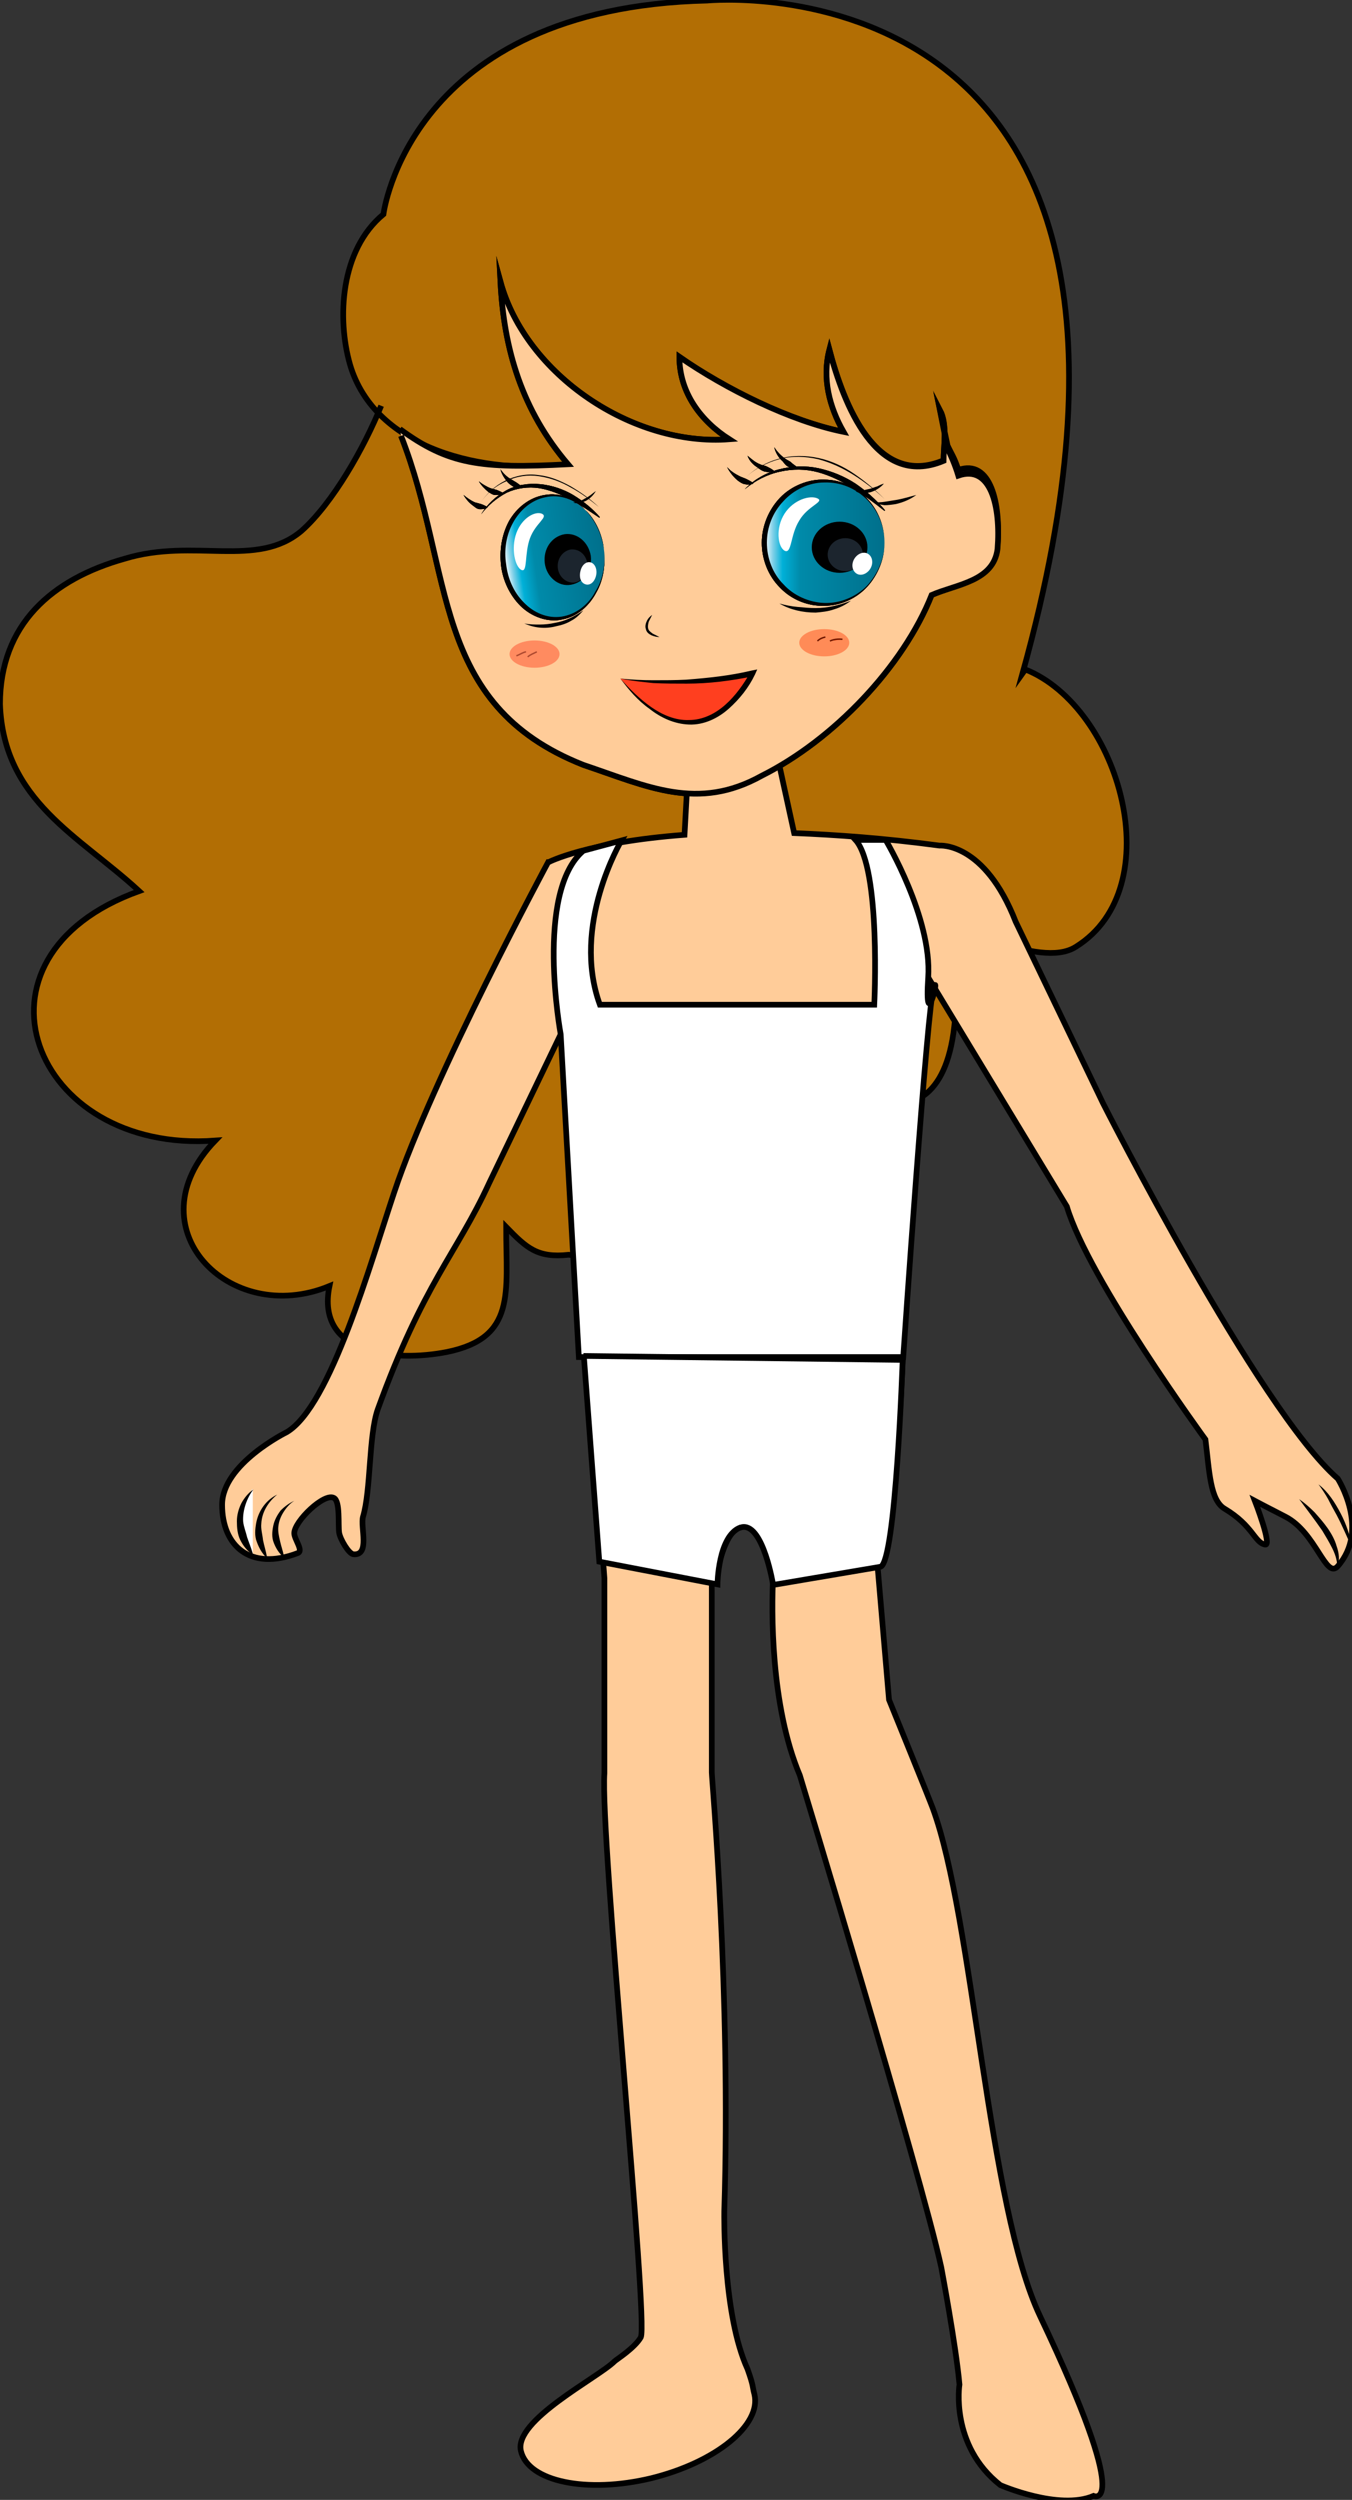 <?xml version="1.0" encoding="utf-8"?>
<!-- Generator: Adobe Illustrator 18.0.0, SVG Export Plug-In . SVG Version: 6.00 Build 0)  -->
<!DOCTYPE svg PUBLIC "-//W3C//DTD SVG 1.1//EN" "http://www.w3.org/Graphics/SVG/1.1/DTD/svg11.dtd">
<svg version="1.1" id="Layer_1" xmlns="http://www.w3.org/2000/svg" xmlns:xlink="http://www.w3.org/1999/xlink" x="0px" y="0px"
	 viewBox="0 0 238 439.9" enable-background="new 0 0 238 439.9" xml:space="preserve">
<rect x="0" y="0" width="238" height="439.9" fill="#333333" stroke="none"/>
<path fill="#B26E04" stroke="#000000" stroke-miterlimit="10" d="M70.6,76.7c9.4,23.9,5,47.2,32.1,57.9c11.3,3.8,20.1,8.2,31.4,1.9
	c12.6-6.3,24.9-19.2,29.9-31.8c4.4-1.9,10.9-2.9,11.6-8.6c0.6-7.5-1.2-15.4-6.9-13.4h0c-0.6-2-1.3-3-1.9-4.3l-1.3-6.2
	c1.3,2.5,0.6,6.3,0.6,8.8c-11.9,5-17.6-10-20.1-19.5c-1.3,5,0,10.1,2.5,14.5c-9.4-1.9-20.8-7.5-28.9-13.2c0,6.3,3.8,11.3,8.8,14.5
	c-17,1.3-35.8-11.3-40.3-27.7c0.6,11.9,3.8,22.6,11.9,32.1c-14.5,1.9-34-2.5-38.4-17.6C59.3,56,59.9,44,67.5,37.7
	c0,0,4.5-36.4,57-37.6c0,0,90.9-8.9,55.5,118.4l0.5-0.7c16.7,6.7,25.6,38.4,8.9,48.8c-6.7,4.3-22-5.9-21.5,0
	c3.7,40.7-19.8,24.6-19.8,24.6c3.4,34.7-48,29.6-48,29.6c-5.5,0.6-7.4-1.2-11-4.9c0,11.6,1.8,19.5-10.4,22
	c-9.1,1.8-23.2,0.6-20.7-11.6c-17.7,7.3-34.8-10.4-20.1-25.6c-32.3,2.4-45.7-32.3-13.4-43.9C14,147.1,0.6,141,0,123.9
	c0-14,9.1-22,22-25.6c12.2-3.7,23.2,1.8,31.1-4.9c5.5-4.9,11-14.6,14-22"/>
<path fill="#FFCC99" stroke="#000000" stroke-miterlimit="10" d="M120.9,139.6l-0.4,7.3c-17.2,1.3-23.9,4.8-23.9,4.8h-0.1
	c0,0-20.3,37.7-27.1,58.1c-4.2,12.5-11.2,37.6-18.9,42.2c0,0-11.4,5.6-11.4,12.8s4.9,11.7,13.3,8.5c1.1-0.4-0.6-2.4-0.6-3.5
	c0-2.1,5.3-7.2,7-6.2c1.1,0.6,0.7,4.7,0.9,6.1c0.2,1.2,1.7,3.7,2.5,3.8c3,0.3,1.2-4.8,1.7-6.6c1.4-4.6,1-14.4,2.6-18.9
	c8-22.1,13.9-27.4,19.6-39.8L98.7,182l3.8,49.6l0,0c0,0,3.9,45.3,3.9,46.1c0,0,0,25.6,0,34.1c0,0.1,0,0.1,0,0.2
	c-0.8,11.1,7.8,96.6,6.4,99.3c-1.1,1.9-4.3,3.9-4.6,4.2c-2.9,2.9-17.8,10.4-16.5,15.8c1.3,5.4,11.6,7.5,22.9,4.8
	c11.4-2.8,19.5-9.4,18.2-14.8c-0.4-1.5-0.1-1.3-1.2-4.4c-4.4-9.6-4.1-27.3-4.1-27.8c1.2-38.6-2.2-76-2.2-77.2v-34
	c1.2-0.1,1.8-9.2,5.8-9.4c3.6-0.1,4.3,8.6,5,8.8c-0.3,6-0.5,22.8,4.7,35.1c0,0,21.3,70.1,24.9,86.6c0,0,2.6,13.8,3.2,20.6
	c0,0-1.7,10.7,7.2,17.7c0,0,10.3,4.5,16.4,1.9c0,0,7.2,3.3-9.4-31.6c-9.2-19.3-11.8-70.2-18.9-89.4c-0.7-1.9-7.7-19.1-7.7-19.1
	l-2-23.3c3.6-1.4,4.9-48.9,4.9-48.9l4-54.1V172l24.4,40.3c3.8,12.8,24.4,41,24.4,41c0.7,5.6,0.8,10.7,3.4,12.2c5,3,5.2,5.9,7.1,6.3
	c1.3,0.3-1.8-7.7-1.8-7.7s1.5,0.8,5.4,2.8c5.4,2.8,7.1,11.1,9.2,8.7c5.7-6.5,0-15.4,0-15.4c-14-12.2-41.3-66-41.3-66l-15.4-32
	c-5.5-14.1-13.4-13.4-13.4-13.4c-9.7-1.3-18.2-1.9-25.6-2.2l-2.6-11.9"/>
<g>
	<path d="M232.1,261.2c1.7,1.3,2.9,3.2,3.9,5.1c1,1.9,1.7,4,2,6.1c-0.9-2-1.7-3.9-2.7-5.8c-0.5-0.9-1-1.8-1.5-2.8
		C233.3,262.9,232.7,262,232.1,261.2z"/>
</g>
<g>
	<path d="M51.8,264.1c-0.8,0.5-1.4,1.2-1.9,2c-0.5,0.8-0.8,1.6-0.9,2.5c-0.1,0.9,0.1,1.7,0.3,2.6c0.2,0.9,0.5,1.7,0.7,2.7l-0.1,0.1
		c-0.8-0.7-1.3-1.5-1.7-2.5c-0.4-1-0.3-2-0.1-3c0.2-1,0.7-1.9,1.3-2.7C50.1,265.1,50.9,264.5,51.8,264.1L51.8,264.1z"/>
</g>
<g>
	<path d="M48.8,263c-1.6,1.3-2.7,3.1-2.8,5.1c-0.1,1,0.2,1.9,0.3,2.9c0.2,1,0.5,1.9,0.7,3l-0.1,0.1c-0.8-0.8-1.3-1.7-1.7-2.8
		c-0.4-1-0.3-2.2-0.1-3.3C45.5,265.8,46.9,263.9,48.8,263L48.8,263z"/>
</g>
<g>
	<path fill="#FFFFFF" d="M44.5,262c0,0-5,4.9,0,11.4"/>
	<path d="M44.6,262.1c-1.2,1.6-1.9,3.7-1.8,5.6c0.1,1,0.5,1.9,0.7,2.8c0.3,0.9,0.7,1.8,1,2.9l-0.1,0.1c-0.9-0.6-1.6-1.5-2.1-2.5
		c-0.5-1-0.6-2.2-0.6-3.3c0-1.1,0.3-2.2,0.8-3.2C43,263.6,43.7,262.7,44.6,262.1L44.6,262.1z"/>
</g>
<path fill="#FFFFFF" stroke="#000000" stroke-miterlimit="10" d="M109.4,147.9c0,0-8.9,14.9-3.8,28.9h48.3c0,0,1.2-24-3.3-29h5.3
	c0,0,8.2,13.7,7.5,24.2s2.1-0.6,1,1.6s-5.4,65.2-5.4,65.2h-57.1L98.7,182c0,0-4.6-25,4-32.3L109.4,147.9z"/>
<path fill="#FFFFFF" stroke="#000000" stroke-miterlimit="10" d="M102.7,238.6l56.2,0.7c0,0-1.2,35.6-3.9,36.4l-18.9,3.2
	c0,0-1.7-10.5-5.3-10.2c-0.2,0-0.3,0.1-0.5,0.1c-3.9,1.5-4,10-4,10l-20.8-4l-2.7-35.9"/>
<path fill="#FFCC99" stroke="#000000" stroke-miterlimit="10" d="M70.6,76.7c9.4,23.9,5,47.2,32.1,57.9c11.3,3.8,20.1,8.2,31.4,1.9
	c12.6-6.3,24.9-19.2,29.9-31.8c4.4-1.9,10.9-2.4,11.6-8.1c0.6-7.5-1.2-14.9-6.9-12.9h0c-0.6-2-1.3-3.5-1.9-4.8l-1.3-6.5
	c1.3,2.5,0.6,6.2,0.6,8.7c-11.9,5-17.6-10.1-20.1-19.5c-1.3,5,0,10,2.5,14.4c-9.4-1.9-20.8-7.6-28.9-13.2c0,6.3,3.8,11.3,8.8,14.5
	c-17,1.3-35.8-11.3-40.3-27.7c0.6,11.9,3.8,22.6,11.9,32.1c-15.4,0.8-21,0.1-29.6-6.2"/>
<path fill="none" stroke="#000000" stroke-width="0.25" stroke-miterlimit="10" d="M94.5,114.7c-0.6,0.3-1.2,0.5-1.6,0.9"/>
<path fill="none" stroke="#000000" stroke-width="0.25" stroke-miterlimit="10" d="M90.9,115.4c0.6-0.2,1.1-0.6,1.7-0.7"/>
<g>
	<path d="M114.8,108.2c-0.2,0.4-0.4,0.8-0.6,1.2c-0.1,0.4-0.2,0.8-0.1,1.2c0.1,0.4,0.4,0.6,0.8,0.9c0.4,0.2,0.8,0.4,1.2,0.6
		c-0.5,0-0.9-0.1-1.4-0.3c-0.4-0.2-0.9-0.5-1-1.1c-0.2-0.5,0-1.1,0.2-1.5C114.1,108.8,114.4,108.5,114.8,108.2z"/>
</g>
<ellipse opacity="0.43" fill="#FFCCBF" enable-background="new    " cx="94.1" cy="115.1" rx="4.4" ry="2.4"/>
<ellipse opacity="0.43" fill="#FF3600" enable-background="new    " cx="94.1" cy="115.1" rx="4.4" ry="2.4"/>
<g>
	<path fill="#FF3F1F" d="M109.2,119.4c0,0,10.3,1.9,23.3-0.9C132.5,118.5,123.7,137.3,109.2,119.4z"/>
	<path d="M109.2,119.4c1.9,0.2,3.9,0.3,5.8,0.3c1.9,0,3.9,0,5.8-0.1c3.9-0.3,7.7-0.7,11.5-1.6l1-0.2l-0.4,0.9
		c-1.1,2.3-2.7,4.3-4.6,6c-1.9,1.7-4.4,2.9-7,2.8c-2.6-0.1-5-1.2-7-2.8C112.3,123.3,110.7,121.4,109.2,119.4z M109.2,119.4
		c1.6,1.8,3.4,3.6,5.4,5c2,1.4,4.3,2.4,6.7,2.3c2.4,0,4.6-1.1,6.4-2.7c1.8-1.6,3.2-3.6,4.4-5.7l0.5,0.7c-3.9,0.8-7.8,1.3-11.7,1.3
		c-2,0-3.9,0-5.9-0.1C113.1,120,111.1,119.8,109.2,119.4z"/>
</g>
<g>
	<path d="M153.8,88.4c0.7,0,1.3,0,1.9-0.1c0.6-0.1,1.3-0.2,1.9-0.3c1.3-0.2,2.5-0.6,3.7-0.9c-1.1,0.8-2.3,1.3-3.6,1.6
		c-0.7,0.1-1.3,0.2-2,0.2C155.1,88.8,154.4,88.7,153.8,88.4z"/>
</g>
<g>
	<g>
		<path d="M155.7,95.5c0,2.8-1.1,5.6-3,7.7c-1.9,2.1-4.7,3.4-7.6,3.4c-2.9,0.1-5.8-1.1-7.8-3.2c-2.1-2.1-3.2-5-3.2-7.9
			c0-2.9,1.2-5.8,3.2-7.9c2-2.1,5-3.3,7.8-3.2c2.9,0,5.7,1.3,7.6,3.4C154.6,89.8,155.7,92.6,155.7,95.5z M155.7,95.5
			c0-2.8-1.1-5.6-3.1-7.6c-2-2-4.7-3.1-7.5-3c-2.7,0-5.4,1.3-7.2,3.3c-1.9,2-2.9,4.6-2.9,7.3c0,2.7,1,5.4,2.9,7.3
			c1.8,2,4.5,3.2,7.2,3.3c2.7,0.1,5.5-1,7.5-3C154.5,101,155.7,98.3,155.7,95.5z"/>
	</g>
	<g>
		<path d="M131.1,86.1c1.6-1.7,3.7-2.9,6-3.5c2.3-0.6,4.7-0.7,7-0.2c2.3,0.5,4.5,1.4,6.5,2.7c1.9,1.3,3.7,2.9,5.2,4.7l-0.1,0.1
			c-1.8-1.4-3.6-2.8-5.6-4c-1.9-1.2-3.9-2.2-6.1-2.8c-2.2-0.6-4.5-0.6-6.7-0.1C135,83.5,132.9,84.6,131.1,86.1L131.1,86.1z"/>
	</g>
	<g>
		<path d="M128,82.2c0.6,0.7,1.4,1.2,2.2,1.6c0.4,0.2,0.8,0.3,1.2,0.5c0.4,0.2,0.8,0.4,1.2,0.7l0,0.1c-0.5,0.2-1,0.2-1.5,0.1
			c-0.5-0.1-0.9-0.4-1.3-0.7C129,83.8,128.4,83,128,82.2L128,82.2z"/>
	</g>
	<g>
		<path d="M131.6,80.2c0.7,0.6,1.4,1.2,2.2,1.5c0.4,0.2,0.8,0.2,1.2,0.4c0.4,0.2,0.8,0.4,1.2,0.7l0,0.1c-0.5,0.2-1,0.2-1.5,0.1
			c-0.5-0.1-0.9-0.4-1.3-0.7C132.6,81.8,131.9,81.1,131.6,80.2L131.6,80.2z"/>
	</g>
	<g>
		<path d="M136.3,78.7c0.5,0.8,1.2,1.5,1.9,2c0.4,0.3,0.8,0.4,1.1,0.7c0.3,0.3,0.7,0.5,1.1,0.9l0,0.1c-0.5,0.1-1,0-1.5-0.2
			c-0.5-0.2-0.8-0.6-1.1-1C137,80.5,136.5,79.6,136.3,78.7L136.3,78.7z"/>
	</g>
	<g>
		<path d="M155.7,95.5c0,2.8-1.1,5.6-3,7.7c-1.9,2.1-4.7,3.4-7.6,3.4c-2.9,0.1-5.8-1.1-7.8-3.2c-2.1-2.1-3.2-5-3.2-7.9
			c0-2.9,1.2-5.8,3.2-7.9c2-2.1,5-3.3,7.8-3.2c2.9,0,5.7,1.3,7.6,3.4C154.6,89.8,155.7,92.6,155.7,95.5z M155.7,95.5
			c0-2.8-1.1-5.6-3.1-7.6c-2-2-4.7-3.1-7.5-3c-2.7,0-5.4,1.3-7.2,3.3c-1.9,2-2.9,4.6-2.9,7.3c0,2.7,1,5.4,2.9,7.3
			c1.8,2,4.5,3.2,7.2,3.3c2.7,0.1,5.5-1,7.5-3C154.5,101,155.7,98.3,155.7,95.5z"/>
	</g>
	<g>
		<path d="M131.1,86.1c1.6-1.7,3.7-2.9,6-3.5c2.3-0.6,4.7-0.7,7-0.2c2.3,0.5,4.5,1.4,6.5,2.7c1.9,1.3,3.7,2.9,5.2,4.7l-0.1,0.1
			c-1.8-1.4-3.6-2.8-5.6-4c-1.9-1.2-3.9-2.2-6.1-2.8c-2.2-0.6-4.5-0.6-6.7-0.1C135,83.5,132.9,84.6,131.1,86.1L131.1,86.1z"/>
	</g>
	<g>
		<path d="M128,82.2c0.6,0.7,1.4,1.2,2.2,1.6c0.4,0.2,0.8,0.3,1.2,0.5c0.4,0.2,0.8,0.4,1.2,0.7l0,0.1c-0.5,0.2-1,0.2-1.5,0.1
			c-0.5-0.1-0.9-0.4-1.3-0.7C129,83.8,128.4,83,128,82.2L128,82.2z"/>
	</g>
	<g>
		<path d="M131.6,80.2c0.7,0.6,1.4,1.2,2.2,1.5c0.4,0.2,0.8,0.2,1.2,0.4c0.4,0.2,0.8,0.4,1.2,0.7l0,0.1c-0.5,0.2-1,0.2-1.5,0.1
			c-0.5-0.1-0.9-0.4-1.3-0.7C132.6,81.8,131.9,81.1,131.6,80.2L131.6,80.2z"/>
	</g>
	<g>
		<path d="M136.3,78.7c0.5,0.8,1.2,1.5,1.9,2c0.4,0.3,0.8,0.4,1.1,0.7c0.3,0.3,0.7,0.5,1.1,0.9l0,0.1c-0.5,0.1-1,0-1.5-0.2
			c-0.5-0.2-0.8-0.6-1.1-1C137,80.5,136.5,79.6,136.3,78.7L136.3,78.7z"/>
	</g>
	<g>
		
			<linearGradient id="SVGID_1_" gradientUnits="userSpaceOnUse" x1="134.517" y1="343.012" x2="155.687" y2="343.012" gradientTransform="matrix(1 0 0 -1 0 438.464)">
			<stop  offset="0" style="stop-color:#FFFFFF"/>
			<stop  offset="7.360000e-02" style="stop-color:#7FD0E8"/>
			<stop  offset="0.153" style="stop-color:#00B0D8"/>
			<stop  offset="0.301" style="stop-color:#008AA9"/>
			<stop  offset="0.989" style="stop-color:#00708C"/>
		</linearGradient>
		<ellipse fill="url(#SVGID_1_)" cx="145.1" cy="95.5" rx="10.6" ry="10.8"/>
		<path d="M155.7,95.5c0,2.8-1.1,5.6-3,7.7c-1.9,2.1-4.7,3.4-7.6,3.4c-2.9,0.1-5.8-1.1-7.8-3.2c-2.1-2.1-3.2-5-3.2-7.9
			c0-2.9,1.2-5.8,3.2-7.9c2-2.1,5-3.3,7.8-3.2c2.9,0,5.7,1.3,7.6,3.4C154.6,89.8,155.7,92.6,155.7,95.5z M155.7,95.5
			c0-2.8-1.1-5.6-3.1-7.6c-2-2-4.7-3.1-7.5-3c-2.7,0-5.4,1.3-7.2,3.3c-1.9,2-2.9,4.6-2.9,7.3c0,2.7,1,5.4,2.9,7.3
			c1.8,2,4.5,3.2,7.2,3.3c2.7,0.1,5.5-1,7.5-3C154.5,101,155.7,98.3,155.7,95.5z"/>
	</g>
	<g>
		<path d="M131.1,86.1c1.6-1.7,3.7-2.9,6-3.5c2.3-0.6,4.7-0.7,7-0.2c2.3,0.5,4.5,1.4,6.5,2.7c1.9,1.3,3.7,2.9,5.2,4.7l-0.1,0.1
			c-1.8-1.4-3.6-2.8-5.6-4c-1.9-1.2-3.9-2.2-6.1-2.8c-2.2-0.6-4.5-0.6-6.7-0.1C135,83.5,132.9,84.6,131.1,86.1L131.1,86.1z"/>
	</g>
	<g>
		<path d="M128,82.2c0.6,0.7,1.4,1.2,2.2,1.6c0.4,0.2,0.8,0.3,1.2,0.5c0.4,0.2,0.8,0.4,1.2,0.7l0,0.1c-0.5,0.2-1,0.2-1.5,0.1
			c-0.5-0.1-0.9-0.4-1.3-0.7C129,83.8,128.4,83,128,82.2L128,82.2z"/>
	</g>
	<g>
		<path d="M131.6,80.2c0.7,0.6,1.4,1.2,2.2,1.5c0.4,0.2,0.8,0.2,1.2,0.4c0.4,0.2,0.8,0.4,1.2,0.7l0,0.1c-0.5,0.2-1,0.2-1.5,0.1
			c-0.5-0.1-0.9-0.4-1.3-0.7C132.6,81.8,131.9,81.1,131.6,80.2L131.6,80.2z"/>
	</g>
	<g>
		<path d="M136.3,78.7c0.5,0.8,1.2,1.5,1.9,2c0.4,0.3,0.8,0.4,1.1,0.7c0.3,0.3,0.7,0.5,1.1,0.9l0,0.1c-0.5,0.1-1,0-1.5-0.2
			c-0.5-0.2-0.8-0.6-1.1-1C137,80.5,136.5,79.6,136.3,78.7L136.3,78.7z"/>
	</g>
	<ellipse cx="147.8" cy="96.3" rx="4.9" ry="4.5"/>
	
		<radialGradient id="SVGID_2_" cx="126.992" cy="346.275" r="4.087" gradientTransform="matrix(1.079 0 0 -1 3.506 438.464)" gradientUnits="userSpaceOnUse">
		<stop  offset="0.497" style="stop-color:#FFFFFF"/>
		<stop  offset="1" style="stop-color:#FFFFFF"/>
	</radialGradient>
	<path fill="url(#SVGID_2_)" d="M140.7,91.6c-1.6,2.5-1.3,6-2.6,5.3c-1.2-0.7-1.6-4,0-6.5c1.6-2.5,4.5-3.3,5.8-2.7
		S142.2,89,140.7,91.6z"/>
	<g>
		<path d="M131.2,84.1c1.6-1.6,3.7-2.8,6-3.4c2.2-0.6,4.6-0.6,6.9-0.1c2.3,0.5,4.4,1.5,6.3,2.8c1.9,1.3,3.7,2.8,5.3,4.4l0,0
			c-1.7-1.6-3.5-3-5.4-4.2c-1.9-1.2-4-2.2-6.3-2.8c-2.2-0.5-4.6-0.6-6.8,0C135,81.4,132.8,82.5,131.2,84.1L131.2,84.1z"/>
	</g>
	<g>
		<path d="M137.2,106.2c1.1,0.3,2.1,0.5,3.2,0.6c1.1,0.1,2.1,0.2,3.2,0.2c2.1,0,4.2-0.5,6.2-1.3c-0.9,0.7-1.9,1.2-2.9,1.5
			c-1.1,0.4-2.2,0.5-3.3,0.6C141.3,107.8,139.1,107.3,137.2,106.2z"/>
	</g>
	<g>
		<path d="M150.6,86.4c0.5,0.1,0.9,0,1.3-0.1c0.4-0.1,0.8-0.2,1.3-0.3c0.4-0.1,0.8-0.3,1.2-0.4c0.4-0.2,0.8-0.4,1.2-0.5
			c-0.6,0.7-1.4,1.2-2.3,1.5c-0.4,0.1-0.9,0.2-1.4,0.2C151.4,86.8,151,86.7,150.6,86.4z"/>
	</g>
	<ellipse fill="#1C252E" cx="148.8" cy="97.6" rx="3.1" ry="2.9"/>
	<path fill="#FFFFFF" d="M153.3,99.9c-0.5,1-1.6,1.5-2.4,1.1c-0.8-0.4-1.1-1.5-0.6-2.5c0.5-1,1.6-1.5,2.4-1.1
		C153.5,97.8,153.8,98.9,153.3,99.9z"/>
</g>
<path fill="#FF3600" stroke="#000000" stroke-width="0.25" stroke-miterlimit="10" d="M148.3,112.5c-0.7-0.1-1.6,0-2.2,0.3"/>
<path fill="#FF3600" stroke="#000000" stroke-width="0.25" stroke-miterlimit="10" d="M143.9,112.8c0.4-0.4,0.9-0.6,1.4-0.7"/>
<ellipse opacity="0.43" fill="#FF3600" enable-background="new    " cx="145.1" cy="113.1" rx="4.4" ry="2.4"/>
<g>
	<g>
		<path d="M106.3,96.6c0.3,2.6,0,5.3-1.3,7.6c-1.2,2.3-3.3,4.3-6,4.8c-2.6,0.6-5.5-0.5-7.4-2.4c-1.9-1.9-3.1-4.5-3.4-7.1
			c-0.3-2.6,0.1-5.4,1.4-7.8c1.3-2.3,3.6-4.2,6.3-4.6c2.7-0.5,5.4,0.7,7.1,2.6C104.9,91.5,106,94.1,106.3,96.6z M106.3,96.6
			c-0.4-2.6-1.5-5-3.3-6.9c-1.8-1.8-4.5-2.8-7-2.2c-2.5,0.5-4.5,2.3-5.7,4.5c-1.2,2.2-1.6,4.8-1.2,7.3c0.3,2.5,1.3,4.9,3.1,6.7
			c1.7,1.8,4.2,2.9,6.7,2.5c2.5-0.4,4.7-2.1,5.9-4.4C106.2,101.9,106.6,99.2,106.3,96.6z"/>
	</g>
	<g>
		<path d="M84.7,90.5c1-1.7,2.6-3.2,4.4-4.2c1.8-1,4-1.3,6-1.1c2.1,0.2,4.1,0.9,5.8,1.9c1.8,1.1,3.4,2.4,4.7,3.9l-0.1,0.1
			c-1.7-1.1-3.3-2.3-5.1-3.2c-1.7-0.9-3.6-1.7-5.5-2c-1.9-0.3-4,0-5.7,0.8C87.5,87.6,85.9,88.9,84.7,90.5L84.7,90.5z"/>
	</g>
	<g>
		<path d="M81.6,87.1c0.6,0.5,1.3,1,2,1.3c0.4,0.1,0.7,0.2,1.1,0.3c0.3,0.1,0.7,0.3,1.1,0.5l0,0.1c-0.4,0.3-0.9,0.3-1.3,0.3
			c-0.5,0-0.8-0.3-1.2-0.6C82.6,88.5,82,87.8,81.6,87.1L81.6,87.1z"/>
	</g>
	<g>
		<path d="M84.3,84.7c0.6,0.5,1.3,0.9,2,1.2c0.4,0.1,0.7,0.2,1.1,0.3c0.3,0.1,0.7,0.3,1.1,0.5l0,0.1c-0.4,0.3-0.9,0.3-1.3,0.3
			c-0.5,0-0.8-0.3-1.2-0.5C85.3,86,84.7,85.4,84.3,84.7L84.3,84.7z"/>
	</g>
	<g>
		<path d="M88.1,82.6c0.5,0.7,1.1,1.3,1.8,1.7c0.3,0.2,0.7,0.4,1,0.6c0.3,0.2,0.6,0.4,1,0.8l0,0.1c-0.5,0.1-1,0.1-1.4-0.1
			c-0.4-0.2-0.8-0.5-1.1-0.8C88.8,84.2,88.3,83.4,88.1,82.6L88.1,82.6z"/>
	</g>
	<g>
		<path d="M106.3,96.6c0.3,2.6,0,5.3-1.3,7.6c-1.2,2.3-3.3,4.3-6,4.8c-2.6,0.6-5.5-0.5-7.4-2.4c-1.9-1.9-3.1-4.5-3.4-7.1
			c-0.3-2.6,0.1-5.4,1.4-7.8c1.3-2.3,3.6-4.2,6.3-4.6c2.7-0.5,5.4,0.7,7.1,2.6C104.9,91.5,106,94.1,106.3,96.6z M106.3,96.6
			c-0.4-2.6-1.5-5-3.3-6.9c-1.8-1.8-4.5-2.8-7-2.2c-2.5,0.5-4.5,2.3-5.7,4.5c-1.2,2.2-1.6,4.8-1.2,7.3c0.3,2.5,1.3,4.9,3.1,6.7
			c1.7,1.8,4.2,2.9,6.7,2.5c2.5-0.4,4.7-2.1,5.9-4.4C106.2,101.9,106.6,99.2,106.3,96.6z"/>
	</g>
	<g>
		<path d="M84.7,90.5c1-1.7,2.6-3.2,4.4-4.2c1.8-1,4-1.3,6-1.1c2.1,0.2,4.1,0.9,5.8,1.9c1.8,1.1,3.4,2.4,4.7,3.9l-0.1,0.1
			c-1.7-1.1-3.3-2.3-5.1-3.2c-1.7-0.9-3.6-1.7-5.5-2c-1.9-0.3-4,0-5.7,0.8C87.5,87.6,85.9,88.9,84.7,90.5L84.7,90.5z"/>
	</g>
	<g>
		<path d="M81.6,87.1c0.6,0.5,1.3,1,2,1.3c0.4,0.1,0.7,0.2,1.1,0.3c0.3,0.1,0.7,0.3,1.1,0.5l0,0.1c-0.4,0.3-0.9,0.3-1.3,0.3
			c-0.5,0-0.8-0.3-1.2-0.6C82.6,88.5,82,87.8,81.6,87.1L81.6,87.1z"/>
	</g>
	<g>
		<path d="M84.3,84.7c0.6,0.5,1.3,0.9,2,1.2c0.4,0.1,0.7,0.2,1.1,0.3c0.3,0.1,0.7,0.3,1.1,0.5l0,0.1c-0.4,0.3-0.9,0.3-1.3,0.3
			c-0.5,0-0.8-0.3-1.2-0.5C85.3,86,84.7,85.4,84.3,84.7L84.3,84.7z"/>
	</g>
	<g>
		<path d="M88.1,82.6c0.5,0.7,1.1,1.3,1.8,1.7c0.3,0.2,0.7,0.4,1,0.6c0.3,0.2,0.6,0.4,1,0.8l0,0.1c-0.5,0.1-1,0.1-1.4-0.1
			c-0.4-0.2-0.8-0.5-1.1-0.8C88.8,84.2,88.3,83.4,88.1,82.6L88.1,82.6z"/>
	</g>
	<g>
		
			<linearGradient id="SVGID_3_" gradientUnits="userSpaceOnUse" x1="90.008" y1="311.07" x2="107.824" y2="311.07" gradientTransform="matrix(0.99 -0.141 -0.141 -0.99 43.523 419.925)">
			<stop  offset="0" style="stop-color:#FFFFFF"/>
			<stop  offset="7.360000e-02" style="stop-color:#7FD0E8"/>
			<stop  offset="0.153" style="stop-color:#00B0D8"/>
			<stop  offset="0.301" style="stop-color:#008AA9"/>
			<stop  offset="0.989" style="stop-color:#00708C"/>
		</linearGradient>
		<path fill="url(#SVGID_3_)" d="M106.3,96.6c0.8,5.9-2.6,11.4-7.4,12.1c-4.9,0.8-9.4-3.4-10.2-9.4C88,93.5,91.3,88,96.1,87.3
			S105.6,90.7,106.3,96.6z"/>
		<path d="M106.3,96.6c0.3,2.6,0,5.3-1.3,7.6c-1.2,2.3-3.3,4.3-6,4.8c-2.6,0.6-5.5-0.5-7.4-2.4c-1.9-1.9-3.1-4.5-3.4-7.1
			c-0.3-2.6,0.1-5.4,1.4-7.8c1.3-2.3,3.6-4.2,6.3-4.6c2.7-0.5,5.4,0.7,7.1,2.6C104.9,91.5,106,94.1,106.3,96.6z M106.3,96.6
			c-0.4-2.6-1.5-5-3.3-6.9c-1.8-1.8-4.5-2.8-7-2.2c-2.5,0.5-4.5,2.3-5.7,4.5c-1.2,2.2-1.6,4.8-1.2,7.3c0.3,2.5,1.3,4.9,3.1,6.7
			c1.7,1.8,4.2,2.9,6.7,2.5c2.5-0.4,4.7-2.1,5.9-4.4C106.2,101.9,106.6,99.2,106.3,96.6z"/>
	</g>
	<g>
		<path d="M84.7,90.5c1-1.7,2.6-3.2,4.4-4.2c1.8-1,4-1.3,6-1.1c2.1,0.2,4.1,0.9,5.8,1.9c1.8,1.1,3.4,2.4,4.7,3.9l-0.1,0.1
			c-1.7-1.1-3.3-2.3-5.1-3.2c-1.7-0.9-3.6-1.7-5.5-2c-1.9-0.3-4,0-5.7,0.8C87.5,87.6,85.9,88.9,84.7,90.5L84.7,90.5z"/>
	</g>
	<g>
		<path d="M81.6,87.1c0.6,0.5,1.3,1,2,1.3c0.4,0.1,0.7,0.2,1.1,0.3c0.3,0.1,0.7,0.3,1.1,0.5l0,0.1c-0.4,0.3-0.9,0.3-1.3,0.3
			c-0.5,0-0.8-0.3-1.2-0.6C82.6,88.5,82,87.8,81.6,87.1L81.6,87.1z"/>
	</g>
	<g>
		<path d="M84.3,84.7c0.6,0.5,1.3,0.9,2,1.2c0.4,0.1,0.7,0.2,1.1,0.3c0.3,0.1,0.7,0.3,1.1,0.5l0,0.1c-0.4,0.3-0.9,0.3-1.3,0.3
			c-0.5,0-0.8-0.3-1.2-0.5C85.3,86,84.7,85.4,84.3,84.7L84.3,84.7z"/>
	</g>
	<g>
		<path d="M88.1,82.6c0.5,0.7,1.1,1.3,1.8,1.7c0.3,0.2,0.7,0.4,1,0.6c0.3,0.2,0.6,0.4,1,0.8l0,0.1c-0.5,0.1-1,0.1-1.4-0.1
			c-0.4-0.2-0.8-0.5-1.1-0.8C88.8,84.2,88.3,83.4,88.1,82.6L88.1,82.6z"/>
	</g>
	<path d="M104,97.8c0.3,2.5-1.2,4.7-3.5,5.1c-2.2,0.4-4.3-1.4-4.6-3.8c-0.3-2.5,1.2-4.7,3.5-5.1C101.6,93.7,103.6,95.4,104,97.8z"/>
	
		<radialGradient id="SVGID_4_" cx="115.099" cy="311.425" r="4.087" gradientTransform="matrix(0.897 -0.141 -0.128 -0.99 29.935 419.925)" gradientUnits="userSpaceOnUse">
		<stop  offset="0.497" style="stop-color:#FFFFFF"/>
		<stop  offset="1" style="stop-color:#FFFFFF"/>
	</radialGradient>
	<path fill="url(#SVGID_4_)" d="M93.3,94.7c-1,2.7-0.4,6.1-1.5,5.6c-1.1-0.5-1.9-3.7-0.9-6.5c1-2.7,3.3-3.9,4.5-3.4
		C96.6,91,94.3,92,93.3,94.7z"/>
	<g>
		<path d="M84.5,88.6c1.1-1.7,2.6-3.1,4.4-4c1.8-0.9,3.9-1.3,5.9-1c2,0.2,3.9,1,5.7,2c1.7,1,3.4,2.2,4.9,3.6l0,0
			c-1.6-1.3-3.2-2.5-4.9-3.4c-1.7-1-3.6-1.7-5.6-2c-2-0.3-4,0-5.8,0.9C87.2,85.5,85.6,86.9,84.5,88.6L84.5,88.6z"/>
	</g>
	<g>
		<path d="M92.3,109.7c0.9,0.2,1.8,0.2,2.7,0.2c0.9,0,1.8-0.1,2.7-0.3c1.8-0.3,3.4-1.1,5-2.2c-0.6,0.7-1.3,1.4-2.1,1.8
			c-0.8,0.5-1.7,0.8-2.7,1C96,110.7,94,110.5,92.3,109.7z"/>
	</g>
	<g>
		<path d="M100.9,88.4c0.4,0,0.8-0.1,1.1-0.2c0.3-0.1,0.7-0.3,1-0.5c0.7-0.3,1.2-0.8,1.9-1.3c-0.4,0.7-1,1.3-1.7,1.7
			c-0.4,0.2-0.7,0.3-1.2,0.4C101.7,88.6,101.3,88.6,100.9,88.4z"/>
	</g>
	<path fill="#1C252E" d="M103.4,99.2c0.2,1.6-0.8,3-2.2,3.3c-1.4,0.2-2.8-0.9-3-2.5s0.8-3,2.2-3.3C101.9,96.5,103.2,97.6,103.4,99.2
		z"/>
	<path fill="#FFFFFF" d="M104.9,101.4c-0.3,1.1-1.1,1.7-1.9,1.4s-1.1-1.3-0.8-2.4c0.3-1.1,1.1-1.7,1.9-1.4
		C104.8,99.3,105.2,100.3,104.9,101.4z"/>
</g>
<g>
	<path d="M228.7,263.8c1,0.7,1.9,1.5,2.7,2.3c0.8,0.9,1.6,1.8,2.3,2.8c0.7,1,1.3,2.1,1.6,3.2c0.4,1.1,0.6,2.5,0.1,3.6
		c0-1.2-0.4-2.3-0.9-3.3c-0.5-1-1.1-2-1.7-3C231.5,267.5,230.1,265.7,228.7,263.8z"/>
</g>
</svg>
